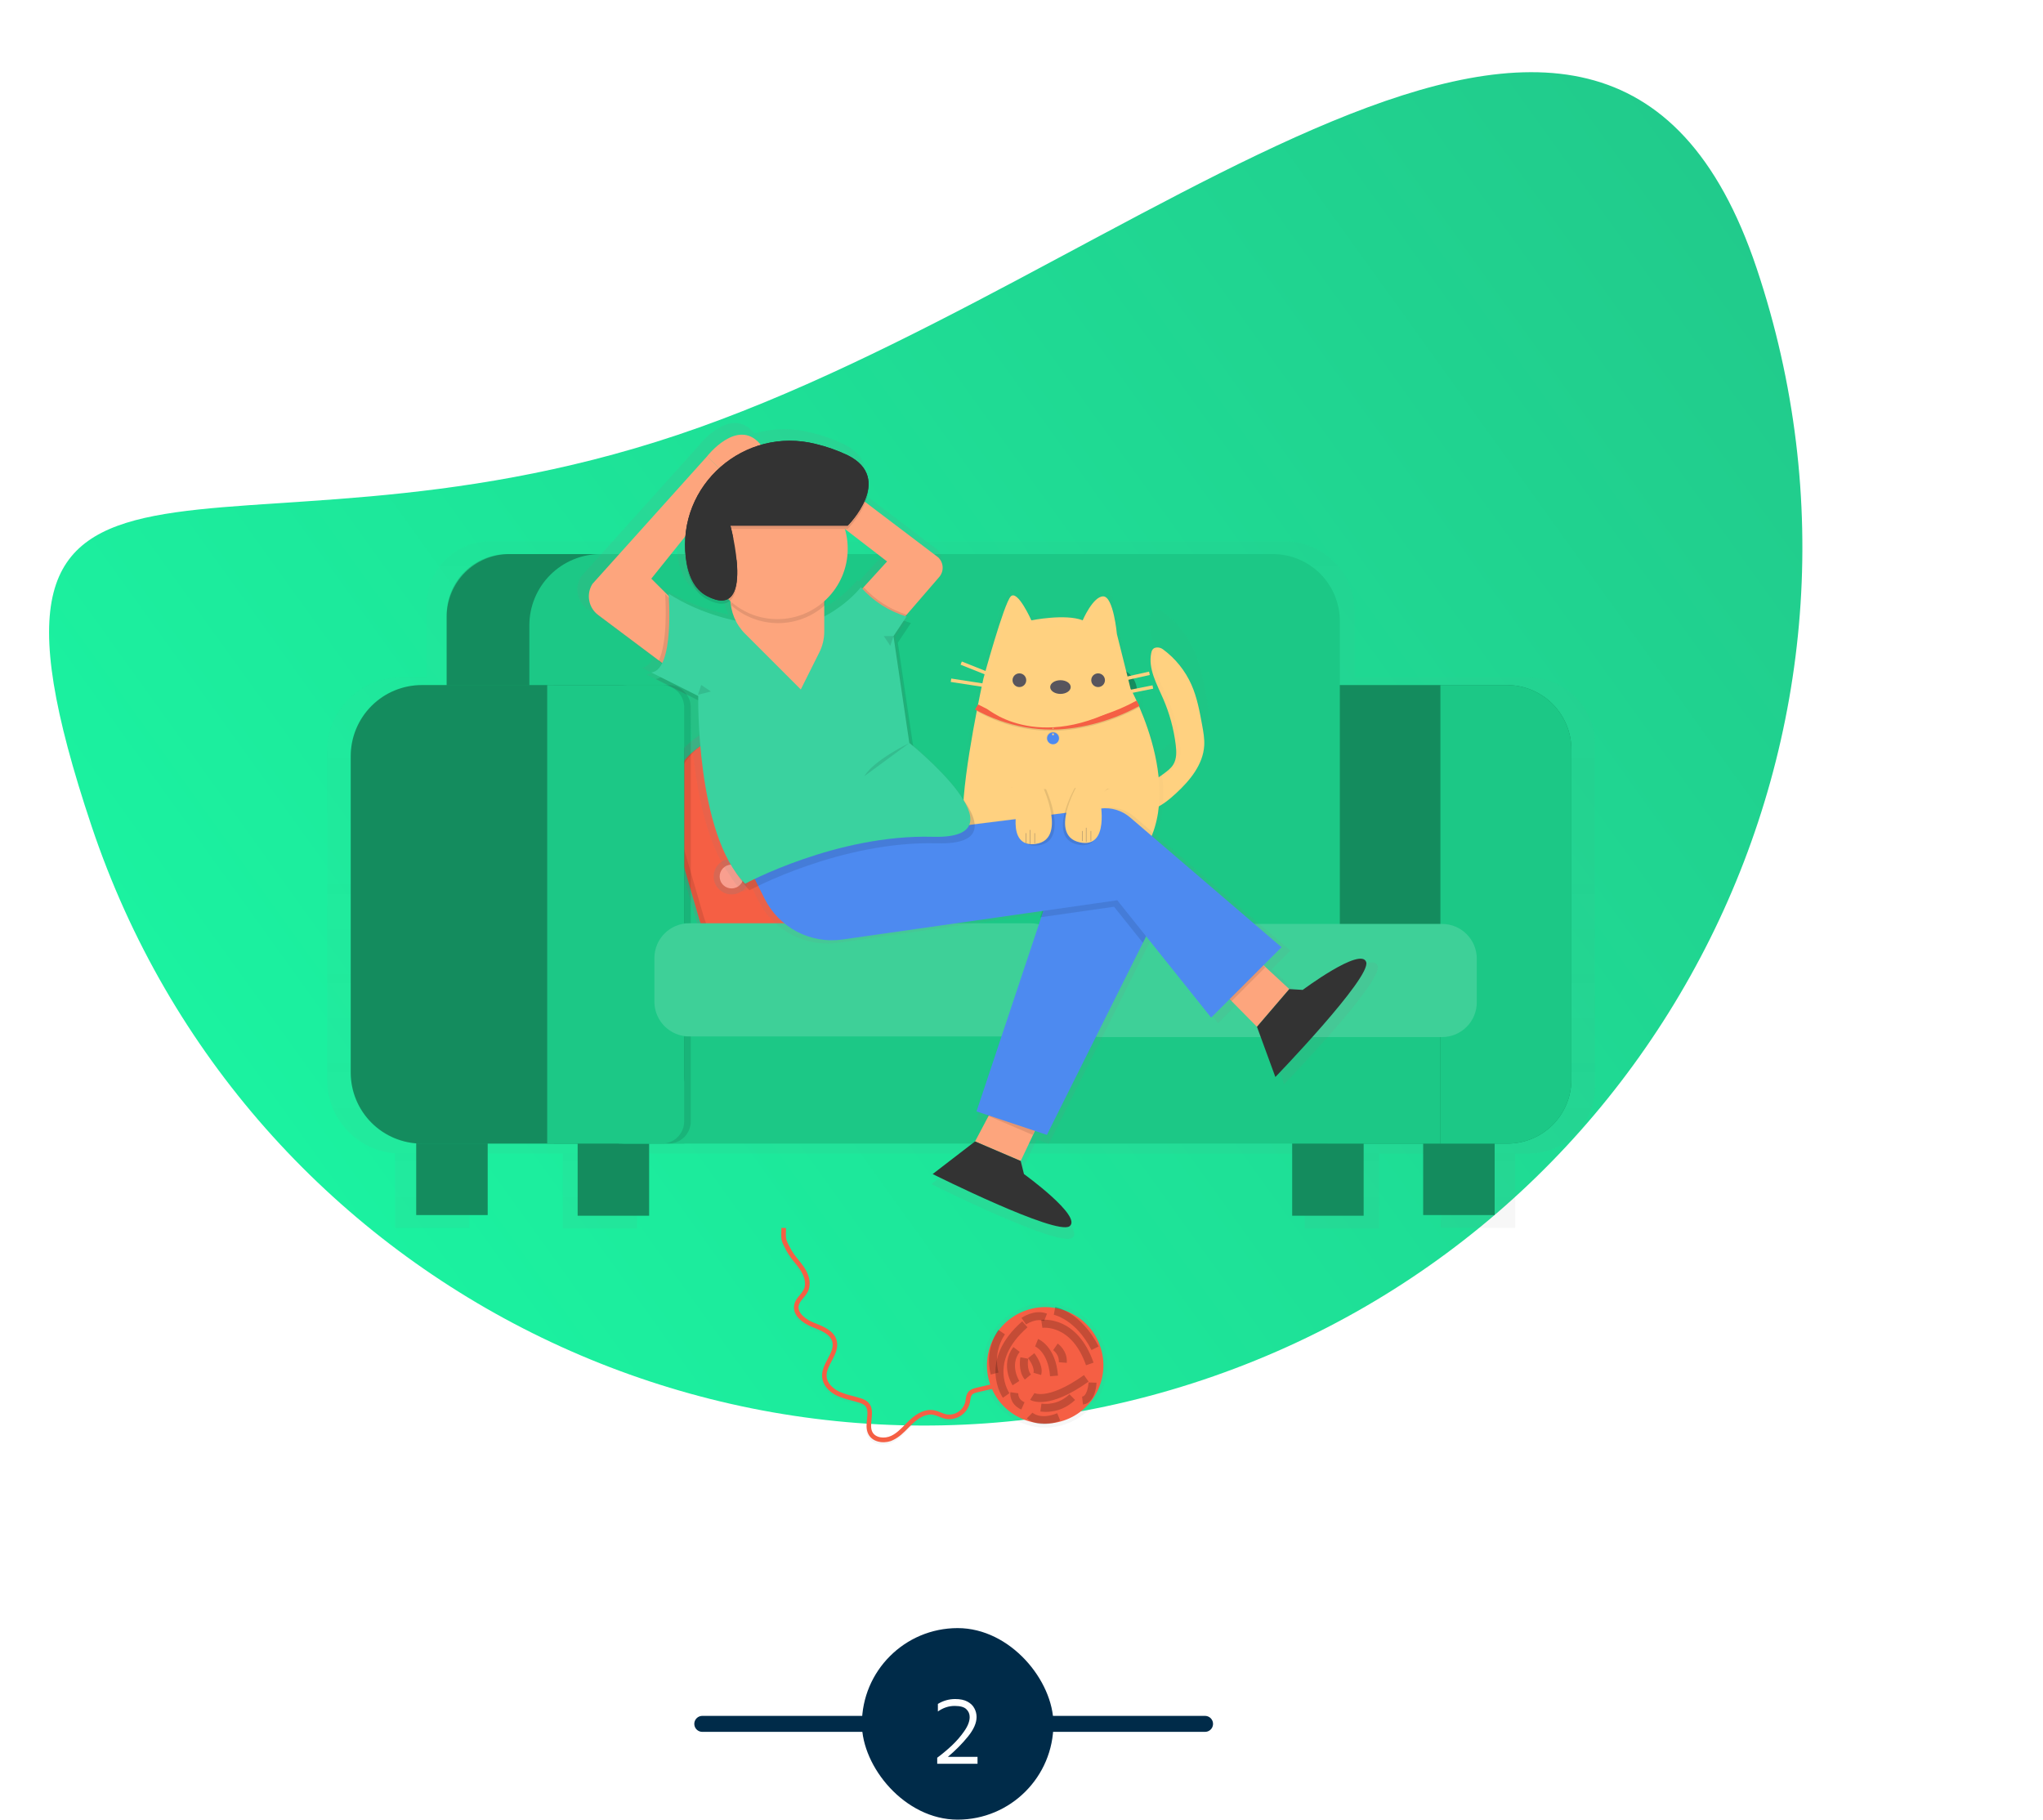 <svg width="256" height="228" viewBox="0 0 256 228" fill="none" xmlns="http://www.w3.org/2000/svg">
<path d="M220.121 33.623C239.422 91.238 208.363 153.591 150.748 172.893C93.133 192.195 30.779 161.135 11.478 103.52C-7.824 45.905 27.295 73.794 84.91 54.492C142.526 35.191 200.819 -23.992 220.121 33.623Z" fill="url(#paint0_linear)"/>
<path d="M88 216L151 216" stroke="#002B49" stroke-width="2" stroke-linecap="round"/>
<rect x="108" y="204" width="24" height="24" rx="12" fill="#002B49"/>
<path d="M122.49 220.136V221H117.438V220.244C118.014 219.82 118.61 219.324 119.226 218.756C119.842 218.18 120.374 217.568 120.822 216.92C121.278 216.272 121.506 215.68 121.506 215.144C121.506 214.752 121.366 214.424 121.086 214.16C120.814 213.888 120.326 213.752 119.622 213.752C118.878 213.752 118.178 213.984 117.522 214.448V213.5C118.194 213.092 118.918 212.888 119.694 212.888C120.318 212.888 120.83 212.996 121.23 213.212C121.63 213.428 121.918 213.708 122.094 214.052C122.278 214.388 122.37 214.752 122.37 215.144C122.37 215.888 122.01 216.704 121.29 217.592C120.57 218.48 119.73 219.328 118.77 220.136H122.49Z" fill="white"/>
<g opacity="0.5">
<path opacity="0.5" d="M191.474 84.875H169.719V76.551C169.719 74.238 168.801 72.02 167.166 70.385C165.531 68.75 163.313 67.832 161.001 67.832H61.394C59.296 67.832 57.284 68.665 55.801 70.148C54.317 71.632 53.484 73.644 53.484 75.742V84.88H50.209C47.769 84.879 45.428 85.847 43.701 87.571C41.975 89.295 41.003 91.633 41 94.073V135.342C41.002 137.663 41.88 139.897 43.459 141.598C45.038 143.298 47.202 144.34 49.516 144.513V153.848H58.814V144.541H70.524V153.926H79.822V144.541H163.506V153.926H172.805V144.541H180.554V153.84H189.863V144.541H191.538C192.63 144.541 193.711 144.326 194.72 143.909C195.728 143.491 196.645 142.879 197.417 142.107C198.189 141.335 198.801 140.418 199.219 139.41C199.637 138.401 199.852 137.32 199.852 136.228V93.255C199.852 92.154 199.636 91.065 199.215 90.048C198.794 89.031 198.177 88.107 197.399 87.329C196.621 86.551 195.697 85.934 194.681 85.513C193.664 85.091 192.574 84.875 191.474 84.875ZM168.082 121.295V128.268H133.416C133.791 127.595 133.988 126.838 133.988 126.068V121.295H168.082Z" fill="url(#paint1_linear)"/>
</g>
<path d="M61.109 141.053H52.156V152.244H61.109V141.053Z" fill="#1CC886"/>
<path d="M170.872 141.136H161.919V152.328H170.872V141.136Z" fill="#1CC886"/>
<path d="M187.287 141.053H178.333V152.244H187.287V141.053Z" fill="#1CC886"/>
<path d="M81.337 141.136H72.384V152.328H81.337V141.136Z" fill="#1CC886"/>
<path opacity="0.3" d="M61.109 141.053H52.156V152.244H61.109V141.053Z" fill="black"/>
<path opacity="0.3" d="M170.872 141.136H161.919V152.328H170.872V141.136Z" fill="black"/>
<path opacity="0.3" d="M187.287 141.053H178.333V152.244H187.287V141.053Z" fill="black"/>
<path opacity="0.3" d="M81.337 141.136H72.384V152.328H81.337V141.136Z" fill="black"/>
<path d="M166.313 85.839H188.837C190.977 85.839 193.029 86.689 194.542 88.202C196.055 89.715 196.904 91.767 196.904 93.906V135.288C196.904 137.411 196.061 139.446 194.56 140.947C193.059 142.448 191.024 143.291 188.901 143.291H166.313V85.839Z" fill="#1CC886"/>
<path opacity="0.3" d="M166.313 85.839H188.837C190.977 85.839 193.029 86.689 194.542 88.202C196.055 89.715 196.904 91.767 196.904 93.906V135.288C196.904 137.411 196.061 139.446 194.56 140.947C193.059 142.448 191.024 143.291 188.901 143.291H166.313V85.839Z" fill="black"/>
<path d="M63.585 69.425H106.706V120.908H55.968V77.04C55.969 75.02 56.771 73.084 58.2 71.655C59.628 70.227 61.565 69.425 63.585 69.425Z" fill="#1CC886"/>
<path opacity="0.3" d="M63.831 69.425H106.706V120.908H55.968V77.286C55.968 76.253 56.172 75.231 56.567 74.277C56.962 73.323 57.541 72.457 58.271 71.727C59.001 70.997 59.868 70.418 60.822 70.023C61.776 69.628 62.798 69.425 63.831 69.425Z" fill="black"/>
<path d="M75.26 69.425H117.069V120.908H66.331V78.352C66.331 75.984 67.272 73.714 68.946 72.04C70.62 70.366 72.891 69.425 75.258 69.425H75.26Z" fill="#1CC886"/>
<path d="M116.823 69.425H159.492C161.719 69.425 163.855 70.31 165.429 71.884C167.004 73.459 167.889 75.594 167.889 77.821V120.908H116.823V69.425Z" fill="#1CC886"/>
<path d="M180.49 85.839H188.842C190.981 85.841 193.032 86.691 194.543 88.204C196.055 89.716 196.904 91.768 196.904 93.906V135.288C196.904 137.411 196.061 139.446 194.56 140.947C193.059 142.448 191.024 143.291 188.901 143.291H180.49V85.839Z" fill="#1CC886"/>
<path d="M180.489 127.622H77.523V143.291H180.489V127.622Z" fill="#1CC886"/>
<path d="M101.182 87.859L89.931 91.138C84.978 92.582 82.132 97.769 83.576 102.722L87.303 115.509C88.747 120.463 93.933 123.308 98.887 121.865L110.138 118.585C115.092 117.141 117.937 111.955 116.493 107.001L112.766 94.214C111.322 89.261 106.136 86.415 101.182 87.859Z" fill="url(#paint2_linear)"/>
<path d="M100.562 89.387L90.071 92.445C85.451 93.791 82.798 98.627 84.145 103.247L87.62 115.171C88.966 119.79 93.803 122.443 98.422 121.097L108.914 118.039C113.533 116.692 116.186 111.856 114.84 107.237L111.365 95.313C110.018 90.693 105.182 88.04 100.562 89.387Z" fill="#F55F44"/>
<path opacity="0.1" d="M100.562 89.387L90.071 92.445C85.451 93.791 82.798 98.627 84.145 103.247L87.62 115.171C88.966 119.79 93.803 122.443 98.422 121.097L108.914 118.039C113.533 116.692 116.186 111.856 114.84 107.237L111.365 95.313C110.018 90.693 105.182 88.04 100.562 89.387Z" fill="black"/>
<path d="M101.104 89.006L90.612 92.064C85.993 93.411 83.34 98.247 84.686 102.866L88.162 114.79C89.508 119.41 94.344 122.063 98.964 120.716L109.455 117.658C114.075 116.312 116.728 111.476 115.381 106.856L111.906 94.932C110.56 90.313 105.723 87.66 101.104 89.006Z" fill="#F55F44"/>
<path d="M98.86 99.3C99.871 98.589 100.114 97.193 99.403 96.181C98.692 95.17 97.295 94.927 96.284 95.638C95.273 96.349 95.029 97.746 95.741 98.757C96.452 99.768 97.849 100.012 98.86 99.3Z" fill="url(#paint3_linear)"/>
<path d="M109.57 105.449C110.582 104.738 110.825 103.342 110.114 102.33C109.402 101.319 108.006 101.076 106.995 101.787C105.983 102.499 105.74 103.895 106.451 104.906C107.163 105.918 108.559 106.161 109.57 105.449Z" fill="url(#paint4_linear)"/>
<path d="M92.957 111.659C93.969 110.947 94.212 109.551 93.501 108.54C92.789 107.528 91.393 107.285 90.382 107.997C89.37 108.708 89.127 110.104 89.838 111.116C90.55 112.127 91.946 112.37 92.957 111.659Z" fill="url(#paint5_linear)"/>
<path d="M103.057 118.238C104.068 117.527 104.311 116.131 103.6 115.119C102.889 114.108 101.492 113.865 100.481 114.576C99.469 115.287 99.226 116.684 99.938 117.695C100.649 118.706 102.045 118.95 103.057 118.238Z" fill="url(#paint6_linear)"/>
<path d="M98.43 98.69C99.104 98.216 99.266 97.285 98.792 96.611C98.318 95.937 97.388 95.775 96.714 96.249C96.04 96.723 95.878 97.654 96.352 98.328C96.826 99.001 97.756 99.164 98.43 98.69Z" fill="#F99F8F"/>
<path d="M109.141 104.839C109.815 104.365 109.977 103.434 109.503 102.76C109.029 102.086 108.098 101.924 107.424 102.398C106.75 102.872 106.588 103.803 107.062 104.477C107.536 105.151 108.467 105.313 109.141 104.839Z" fill="#F99F8F"/>
<path d="M92.528 111.048C93.202 110.574 93.364 109.643 92.89 108.969C92.416 108.295 91.485 108.133 90.811 108.607C90.137 109.081 89.975 110.012 90.449 110.686C90.923 111.36 91.854 111.522 92.528 111.048Z" fill="#F99F8F"/>
<path d="M102.627 117.628C103.301 117.154 103.463 116.223 102.989 115.549C102.515 114.875 101.584 114.713 100.91 115.187C100.236 115.661 100.074 116.592 100.548 117.266C101.022 117.939 101.953 118.102 102.627 117.628Z" fill="#F99F8F"/>
<path d="M52.812 85.839H85.729V143.291H52.812C50.462 143.291 48.207 142.358 46.545 140.696C44.882 139.033 43.948 136.779 43.948 134.428V94.704C43.948 92.353 44.882 90.098 46.544 88.436C48.207 86.773 50.461 85.839 52.812 85.839Z" fill="#1CC886"/>
<path opacity="0.3" d="M52.875 85.839H77.471C78.556 85.839 79.63 86.053 80.633 86.469C81.636 86.884 82.547 87.493 83.314 88.261C84.081 89.029 84.689 89.94 85.104 90.943C85.519 91.946 85.732 93.021 85.731 94.106V135.031C85.731 137.222 84.861 139.323 83.311 140.872C81.762 142.421 79.661 143.291 77.471 143.291H52.875C50.507 143.291 48.236 142.351 46.562 140.677C44.888 139.003 43.948 136.732 43.948 134.365V94.761C43.949 92.394 44.89 90.125 46.564 88.452C48.238 86.779 50.508 85.839 52.875 85.839Z" fill="black"/>
<path opacity="0.1" d="M69.398 85.839H83.775C84.514 85.839 85.222 86.133 85.744 86.655C86.266 87.177 86.559 87.885 86.559 88.623V140.507C86.559 141.246 86.266 141.954 85.744 142.476C85.222 142.998 84.514 143.291 83.775 143.291H69.398V85.839Z" fill="black"/>
<path d="M68.57 85.839H82.947C83.685 85.839 84.393 86.133 84.915 86.655C85.438 87.177 85.731 87.885 85.731 88.623V140.507C85.731 141.246 85.438 141.954 84.915 142.476C84.393 142.998 83.685 143.291 82.947 143.291H68.57V85.839Z" fill="#1CC886"/>
<path d="M133.483 115.686H82V129.863H133.483V115.686Z" fill="#1CC886"/>
<path d="M185.05 115.767H133.567V129.945H185.05V115.767Z" fill="#1CC886"/>
<path opacity="0.15" d="M129.127 115.686H86.356C83.951 115.686 82 117.636 82 120.042V125.507C82 127.912 83.951 129.863 86.356 129.863H129.127C131.533 129.863 133.483 127.912 133.483 125.507V120.042C133.483 117.636 131.533 115.686 129.127 115.686Z" fill="white"/>
<path d="M139.493 89.611C141.141 89.611 142.477 88.275 142.477 86.627C142.477 84.979 141.141 83.643 139.493 83.643C137.845 83.643 136.51 84.979 136.51 86.627C136.51 88.275 137.845 89.611 139.493 89.611Z" fill="#1CC886"/>
<path opacity="0.3" d="M139.493 89.611C141.141 89.611 142.477 88.275 142.477 86.627C142.477 84.979 141.141 83.643 139.493 83.643C137.845 83.643 136.51 84.979 136.51 86.627C136.51 88.275 137.845 89.611 139.493 89.611Z" fill="black"/>
<path d="M93.234 89.611C94.882 89.611 96.218 88.275 96.218 86.627C96.218 84.979 94.882 83.643 93.234 83.643C91.587 83.643 90.251 84.979 90.251 86.627C90.251 88.275 91.587 89.611 93.234 89.611Z" fill="#1CC886"/>
<path opacity="0.3" d="M93.234 89.611C94.882 89.611 96.218 88.275 96.218 86.627C96.218 84.979 94.882 83.643 93.234 83.643C91.587 83.643 90.251 84.979 90.251 86.627C90.251 88.275 91.587 89.611 93.234 89.611Z" fill="black"/>
<path d="M91.741 70.874C92.153 70.874 92.488 70.374 92.488 69.756C92.488 69.138 92.153 68.638 91.741 68.638C91.329 68.638 90.994 69.138 90.994 69.756C90.994 70.374 91.329 70.874 91.741 70.874Z" fill="#FDA57D"/>
<path opacity="0.15" d="M180.693 115.767H137.923C135.517 115.767 133.567 117.718 133.567 120.124V125.588C133.567 127.994 135.517 129.945 137.923 129.945H180.693C183.099 129.945 185.05 127.994 185.05 125.588V120.124C185.05 117.718 183.099 115.767 180.693 115.767Z" fill="white"/>
<g opacity="0.5">
<path opacity="0.5" d="M151.122 87.066C150.78 85.184 150.43 83.281 149.648 81.531C148.793 79.608 147.453 77.939 145.759 76.69C145.507 76.5 145.196 76.407 144.881 76.428C144.39 76.47 144.239 76.772 144.162 77.083C144.152 77.121 144.144 77.156 144.138 77.194C143.944 78.149 144.074 79.092 144.354 80.022C144.703 81.183 145.287 82.315 145.774 83.439C146.65 85.452 147.231 87.581 147.498 89.76C147.534 90.048 147.562 90.344 147.569 90.641C147.573 90.817 147.569 90.994 147.555 91.17C147.534 91.515 147.455 91.854 147.323 92.174C147.3 92.226 147.275 92.281 147.249 92.338C147.223 92.394 147.195 92.445 147.164 92.488C146.866 92.98 146.401 93.33 145.946 93.675C145.49 94.021 144.975 94.389 144.431 94.576H144.449C144.196 94.668 143.928 94.711 143.66 94.706C142.819 94.679 141.924 94.003 141.079 94.162L140.984 94.183C140.119 94.417 139.456 95.777 139.449 96.64C139.449 96.708 139.449 96.775 139.449 96.839C139.449 96.862 139.449 96.885 139.457 96.908C139.465 96.931 139.467 96.995 139.474 97.036C139.48 97.077 139.483 97.087 139.49 97.111C139.497 97.136 139.505 97.185 139.515 97.221C139.524 97.257 139.529 97.272 139.538 97.296C139.546 97.321 139.559 97.364 139.57 97.396C139.582 97.429 139.59 97.445 139.6 97.468C139.61 97.491 139.626 97.531 139.641 97.56L139.677 97.629C139.693 97.657 139.708 97.686 139.726 97.714L139.768 97.779L139.824 97.858L139.872 97.919L139.935 97.991L139.988 98.046L140.058 98.114L140.116 98.164L140.193 98.227L140.253 98.274L140.337 98.331L140.399 98.374L140.491 98.428L140.555 98.464L140.658 98.515L140.718 98.544C140.767 98.567 140.818 98.588 140.869 98.608L140.943 98.636L141.061 98.678L141.146 98.705L141.242 98.734L141.337 98.759L141.429 98.782L141.531 98.803L141.619 98.821L141.725 98.839L141.811 98.852L141.92 98.867L142.002 98.877L142.117 98.886H142.197H142.315H142.39H142.513H142.77H142.905H142.952L143.096 98.875H143.124C143.533 98.84 143.935 98.751 144.321 98.611C145.544 98.148 146.583 97.301 147.544 96.412C149.45 94.651 151.252 92.467 151.404 89.876C151.463 88.941 151.291 87.998 151.122 87.066Z" fill="url(#paint7_linear)"/>
</g>
<path opacity="0.1" d="M143.06 86.444H127.622V90.913H143.06V86.444Z" fill="black"/>
<path d="M143.06 86.444H127.622V90.507H143.06V86.444Z" fill="#1CC886"/>
<path d="M136.56 86.986C137.906 86.986 138.997 85.895 138.997 84.549C138.997 83.203 137.906 82.112 136.56 82.112C135.214 82.112 134.123 83.203 134.123 84.549C134.123 85.895 135.214 86.986 136.56 86.986Z" fill="#1CC886"/>
<path d="M131.965 88.299L131.936 88.27C131.991 88.228 132.036 88.174 132.067 88.112C132.097 88.049 132.114 87.981 132.114 87.912C132.114 87.842 132.097 87.774 132.067 87.712C132.036 87.65 131.991 87.596 131.936 87.554L131.962 87.521C132.021 87.567 132.069 87.626 132.102 87.693C132.135 87.76 132.152 87.834 132.152 87.909C132.152 87.984 132.135 88.058 132.102 88.125C132.069 88.193 132.021 88.251 131.962 88.297L131.965 88.299Z" fill="#4D8AF0"/>
<path opacity="0.1" d="M131.965 88.299L131.936 88.27C131.991 88.228 132.036 88.174 132.067 88.112C132.097 88.049 132.114 87.981 132.114 87.912C132.114 87.842 132.097 87.774 132.067 87.712C132.036 87.65 131.991 87.596 131.936 87.554L131.962 87.521C132.021 87.567 132.069 87.626 132.102 87.693C132.135 87.76 132.152 87.834 132.152 87.909C132.152 87.984 132.135 88.058 132.102 88.125C132.069 88.193 132.021 88.251 131.962 88.297L131.965 88.299Z" fill="black"/>
<path d="M131.936 88.299C131.876 88.253 131.828 88.194 131.796 88.127C131.763 88.06 131.745 87.986 131.745 87.911C131.745 87.836 131.763 87.762 131.796 87.695C131.828 87.628 131.876 87.569 131.936 87.523L131.962 87.556C131.906 87.597 131.862 87.651 131.831 87.714C131.8 87.776 131.784 87.844 131.784 87.913C131.784 87.983 131.8 88.051 131.831 88.113C131.862 88.175 131.906 88.229 131.962 88.271L131.936 88.299Z" fill="#4D8AF0"/>
<path d="M144.419 101.41C145.538 100.986 146.486 100.211 147.367 99.399C149.11 97.791 150.754 95.796 150.895 93.427C150.945 92.562 150.79 91.7 150.634 90.847C150.321 89.128 150.002 87.388 149.293 85.79C148.511 84.034 147.287 82.51 145.739 81.368C145.509 81.194 145.223 81.109 144.935 81.129C144.444 81.174 144.319 81.511 144.254 81.834C143.856 83.799 144.948 85.705 145.747 87.539C146.548 89.379 147.079 91.324 147.323 93.315C147.426 94.16 147.464 95.074 147.018 95.801C146.746 96.247 146.321 96.571 145.905 96.885C145.282 97.355 144.595 97.848 143.815 97.825C143.036 97.802 142.164 97.132 141.359 97.349C140.553 97.565 139.962 98.805 139.957 99.599C139.947 101.751 142.923 101.977 144.419 101.41Z" fill="#FFD180"/>
<g opacity="0.1">
<path opacity="0.1" d="M147.015 95.801C146.743 96.247 146.317 96.571 145.901 96.885C145.485 97.229 145.018 97.505 144.516 97.704C145.223 97.657 145.857 97.213 146.432 96.772C146.848 96.458 147.274 96.132 147.546 95.688C147.989 94.963 147.953 94.05 147.85 93.202C147.606 91.211 147.075 89.266 146.275 87.426C145.476 85.59 144.382 83.683 144.781 81.721C144.792 81.605 144.827 81.492 144.883 81.39C144.94 81.288 145.016 81.199 145.109 81.128C145.048 81.123 144.987 81.123 144.927 81.128C144.436 81.172 144.311 81.509 144.246 81.832C143.848 83.797 144.94 85.703 145.739 87.537C146.54 89.377 147.071 91.322 147.315 93.314C147.423 94.16 147.46 95.074 147.015 95.801Z" fill="black"/>
<path opacity="0.1" d="M140.491 99.491C140.491 98.757 141.013 97.642 141.716 97.308C141.596 97.305 141.476 97.319 141.36 97.349C140.569 97.563 139.963 98.805 139.958 99.599C139.949 101.607 142.534 101.934 144.098 101.513C142.544 101.739 140.481 101.279 140.491 99.491Z" fill="black"/>
</g>
<g opacity="0.5">
<path opacity="0.5" d="M129.084 77.106C129.084 77.106 133.545 76.213 135.776 77.106C135.776 77.106 137.114 73.983 138.452 73.983C139.79 73.983 140.235 78.896 140.235 78.896L142.019 86.032C142.019 86.032 150.493 101.199 142.019 109.227C133.544 117.254 120.164 108.329 120.164 102.53C120.164 96.731 122.84 84.69 122.84 84.69C122.84 84.69 125.516 74.877 126.408 73.984C127.301 73.092 129.084 77.106 129.084 77.106Z" fill="url(#paint8_linear)"/>
</g>
<path d="M129.235 77.726C129.235 77.726 133.522 76.868 135.666 77.726C135.666 77.726 136.952 74.725 138.239 74.725C139.526 74.725 139.953 79.441 139.953 79.441L141.668 86.301C141.668 86.301 149.815 100.876 141.668 108.598C133.521 116.319 120.657 107.74 120.657 102.167C120.657 96.594 123.23 85.016 123.23 85.016C123.23 85.016 125.802 75.583 126.661 74.725C127.519 73.866 129.235 77.726 129.235 77.726Z" fill="#FFD180"/>
<g opacity="0.1">
<path opacity="0.1" d="M144.663 94.316C144.006 91.529 142.998 88.836 141.663 86.303L141.933 87.387C143.095 89.589 144.011 91.913 144.663 94.316Z" fill="white"/>
<path opacity="0.1" d="M121.428 101.012C121.428 95.444 123.503 86.1 123.503 86.1C123.503 86.1 126.076 76.667 126.934 75.809C127.792 74.951 129.507 78.811 129.507 78.811C129.507 78.811 133.794 77.952 135.938 78.811C135.938 78.811 137.225 75.809 138.511 75.809C139.002 75.809 139.38 76.519 139.646 77.389C139.384 76.117 138.938 74.725 138.241 74.725C136.955 74.725 135.668 77.726 135.668 77.726C133.524 76.868 129.237 77.726 129.237 77.726C129.237 77.726 127.522 73.868 126.664 74.725C125.806 75.581 123.233 85.016 123.233 85.016C123.233 85.016 121.158 94.35 121.158 99.928C121.157 100.432 121.428 101.173 121.428 101.012Z" fill="white"/>
</g>
<path d="M137.597 86.088C138.071 86.088 138.455 85.704 138.455 85.23C138.455 84.756 138.071 84.372 137.597 84.372C137.123 84.372 136.739 84.756 136.739 85.23C136.739 85.704 137.123 86.088 137.597 86.088Z" fill="#58555D"/>
<path d="M127.735 86.088C128.209 86.088 128.593 85.704 128.593 85.23C128.593 84.756 128.209 84.372 127.735 84.372C127.261 84.372 126.877 84.756 126.877 85.23C126.877 85.704 127.261 86.088 127.735 86.088Z" fill="#58555D"/>
<path d="M132.88 86.946C133.59 86.946 134.166 86.562 134.166 86.088C134.166 85.614 133.59 85.23 132.88 85.23C132.17 85.23 131.595 85.614 131.595 86.088C131.595 86.562 132.17 86.946 132.88 86.946Z" fill="#58555D"/>
<path d="M143.982 84.156L140.123 85.013L140.216 85.432L144.075 84.575L143.982 84.156Z" fill="#FFD180"/>
<path d="M144.417 85.872L140.129 86.726L140.213 87.147L144.501 86.293L144.417 85.872Z" fill="#FFD180"/>
<path d="M120.524 82.886L120.364 83.284L124.652 84.999L124.811 84.601L120.524 82.886Z" fill="#FFD180"/>
<path d="M119.197 85.022L119.132 85.446L124.706 86.304L124.772 85.88L119.197 85.022Z" fill="#FFD180"/>
<path opacity="0.1" d="M131.811 91.574C130.689 91.575 129.568 91.48 128.462 91.289C126.335 90.923 124.289 90.188 122.416 89.116L122.565 88.424C124.459 89.449 126.504 90.168 128.624 90.552C131.711 91.081 137.02 90.923 142.417 87.945L142.777 88.6C138.86 90.765 134.736 91.574 131.811 91.574Z" fill="black"/>
<path d="M142.417 87.787C137.012 90.764 131.71 90.923 128.624 90.394C126.504 90.009 124.459 89.291 122.565 88.265L122.169 88.897C124.132 89.976 126.257 90.728 128.462 91.126C129.569 91.317 130.69 91.413 131.813 91.412C134.738 91.412 138.855 90.605 142.785 88.443L142.417 87.787ZM131.95 91.353C131.934 91.353 131.918 91.348 131.904 91.339C131.89 91.33 131.879 91.317 131.873 91.302C131.867 91.287 131.865 91.27 131.868 91.254C131.872 91.237 131.88 91.222 131.891 91.211C131.903 91.199 131.918 91.191 131.934 91.188C131.95 91.185 131.967 91.186 131.982 91.193C131.997 91.199 132.011 91.21 132.02 91.223C132.029 91.237 132.034 91.253 132.034 91.27C132.033 91.292 132.024 91.312 132.009 91.328C131.993 91.343 131.972 91.352 131.95 91.352V91.353Z" fill="#F55F44"/>
<path opacity="0.1" d="M131.12 92.513C131.12 92.733 131.207 92.943 131.363 93.099C131.518 93.254 131.729 93.341 131.949 93.341C132.168 93.341 132.379 93.254 132.535 93.099C132.69 92.943 132.777 92.733 132.777 92.513C132.777 92.293 132.69 92.082 132.535 91.927C132.379 91.771 132.168 91.684 131.949 91.684C131.729 91.684 131.518 91.771 131.363 91.927C131.207 92.082 131.12 92.293 131.12 92.513ZM131.949 92.098C131.921 92.098 131.895 92.09 131.872 92.075C131.85 92.06 131.832 92.039 131.822 92.013C131.811 91.988 131.808 91.961 131.814 91.934C131.819 91.907 131.832 91.883 131.851 91.864C131.871 91.844 131.895 91.831 131.922 91.826C131.948 91.821 131.976 91.823 132.001 91.834C132.026 91.844 132.048 91.862 132.063 91.884C132.078 91.907 132.086 91.934 132.086 91.961C132.086 91.997 132.072 92.032 132.047 92.058C132.021 92.083 131.986 92.098 131.95 92.098H131.949Z" fill="url(#paint9_linear)"/>
<path d="M131.203 92.513C131.203 92.711 131.282 92.901 131.422 93.041C131.562 93.181 131.752 93.26 131.95 93.26C132.148 93.26 132.338 93.181 132.478 93.041C132.618 92.901 132.697 92.711 132.697 92.513C132.697 92.315 132.618 92.125 132.478 91.985C132.338 91.845 132.148 91.766 131.95 91.766C131.752 91.766 131.562 91.845 131.422 91.985C131.282 92.125 131.203 92.315 131.203 92.513ZM131.95 92.139C131.926 92.139 131.902 92.132 131.881 92.118C131.861 92.105 131.845 92.085 131.835 92.062C131.826 92.04 131.823 92.015 131.828 91.991C131.833 91.966 131.845 91.944 131.862 91.927C131.88 91.909 131.902 91.898 131.926 91.893C131.95 91.888 131.975 91.891 131.998 91.9C132.021 91.909 132.04 91.925 132.054 91.946C132.067 91.966 132.075 91.99 132.075 92.015C132.075 92.048 132.062 92.08 132.038 92.103C132.015 92.126 131.983 92.139 131.95 92.139Z" fill="#4D8AF0"/>
<path d="M141.318 88.035C129.905 94.75 123.328 88.527 123.328 88.527L141.318 88.035Z" fill="#FFD180"/>
<path d="M172.626 121.023C171.927 119.039 164.438 124.625 164.438 124.625L162.707 124.522L159.376 121.437L161.702 119.111L142.174 102.367C141.653 101.92 141.044 101.587 140.387 101.39C139.729 101.193 139.038 101.135 138.357 101.22L122.123 103.244C122.052 102.314 121.479 101.209 120.669 100.08C119.003 97.349 115.497 94.265 114.203 93.169L112.218 79.826L113.9 77.302C113.589 77.217 113.283 77.114 112.983 76.994L113.338 76.46L113.207 76.424L113.371 76.231H113.351L117.541 71.384C117.852 71.024 118.011 70.558 117.986 70.083C117.96 69.608 117.751 69.161 117.403 68.837L108.027 61.713C108.312 61.035 108.448 60.303 108.427 59.568C108.501 58.153 107.867 56.717 105.743 55.654C104.429 55.028 103.052 54.541 101.636 54.203C99.302 53.603 96.85 53.639 94.535 54.308C94.497 54.261 94.456 54.213 94.414 54.164C91.528 50.866 87.743 55.605 87.596 55.801L72.805 72.253C72.403 72.892 72.255 73.659 72.393 74.401C72.53 75.143 72.941 75.806 73.545 76.259L81.375 82.13L81.35 82.181L81.792 82.508C81.465 83.163 81.008 83.606 80.41 83.673L81.609 84.272C81.419 84.405 81.2 84.487 80.97 84.513L86.46 87.257C86.46 90.11 86.754 103.171 91.392 109.582C91.867 110.371 92.433 111.102 93.077 111.76C93.077 111.76 93.472 111.546 94.193 111.198L95.021 112.857C95.932 114.679 97.393 116.167 99.197 117.112C101 118.057 103.056 118.411 105.072 118.122L130.84 114.441L130.566 115.26L130.714 115.238L122.362 140.295L123.741 140.755L123.715 140.804L123.909 140.887L122.172 144.163L116.704 148.368C116.704 148.368 132.686 156.358 134.367 155.097C136.049 153.836 128.472 148.368 128.472 148.368L128.051 146.686L129.89 142.803L131.431 143.318L143.815 118.55L144.236 117.708L152.617 128.189L154.981 125.827L155.236 126.086L155.257 126.065L158.533 129.38L160.906 135.856C160.906 135.856 173.322 123.006 172.626 121.023ZM107.612 72.859L107.448 72.669C106.449 73.919 104.682 75.43 102.712 76.454V75.077L102.805 74.995V74.395C104.05 73.249 104.951 71.778 105.405 70.148C105.859 68.517 105.849 66.792 105.376 65.167L110.816 69.345L107.612 72.859ZM89.147 57.329L89.016 57.198L89.149 57.329H89.147ZM84.799 66.088C84.763 66.524 84.748 66.964 84.755 67.406C84.745 68.048 84.781 68.69 84.861 69.327C85.141 71.552 85.939 73.372 87.581 74.24C89.013 74.993 89.954 74.952 90.554 74.438L90.619 74.497C90.67 75.367 90.896 76.219 91.284 76.999C88.218 76.359 85.29 75.18 82.636 73.516C82.636 73.516 82.645 73.627 82.657 73.827L80.407 71.577L84.799 66.088Z" fill="url(#paint10_linear)"/>
<path d="M125.858 136.074L122.182 143.02L127.9 145.469L131.577 137.709L125.858 136.074Z" fill="#FDA57D"/>
<path d="M127.9 145.47L128.308 147.107C128.308 147.107 135.661 152.418 134.027 153.643C132.392 154.868 116.869 147.107 116.869 147.107L122.18 143.021L127.9 145.47Z" fill="#333333"/>
<path opacity="0.1" d="M131.185 138.429L125.4 136.502L123.678 139.751L129.397 142.202L131.185 138.429Z" fill="black"/>
<path d="M151.982 123.065L157.504 128.656L161.557 123.934L155.256 118.099L151.982 123.065Z" fill="#FDA57D"/>
<path opacity="0.1" d="M155.483 118.371L152.21 123.338L154.303 125.456L158.549 121.209L155.483 118.371Z" fill="black"/>
<path d="M161.557 123.933L163.239 124.033C163.239 124.033 170.51 118.61 171.19 120.536C171.87 122.462 159.81 134.948 159.81 134.948L157.506 128.656L161.557 123.933Z" fill="#333333"/>
<path d="M109.2 82.13L117.686 72.304C117.989 71.955 118.144 71.501 118.119 71.04C118.093 70.578 117.89 70.144 117.552 69.83L99.086 55.834L96.844 59.332L111.155 70.349L105.08 77.011L109.2 82.13Z" fill="#FDA57D"/>
<path opacity="0.1" d="M108.226 73.573L105.257 76.829L109.382 81.955L113.64 77.032C111.563 76.374 109.695 75.182 108.226 73.573Z" fill="black"/>
<path d="M84.561 84.262L74.953 77.057C74.367 76.617 73.968 75.972 73.834 75.251C73.701 74.531 73.844 73.786 74.234 73.165L88.611 57.167L91.559 60.115L81.614 72.504L87.493 78.383L84.561 84.262Z" fill="#FDA57D"/>
<path opacity="0.1" d="M82.529 82.811L84.101 83.99L87.049 78.111L83.348 74.422C83.427 75.673 83.648 80.535 82.529 82.811Z" fill="black"/>
<path d="M131.184 112.798L122.363 139.258L131.184 142.197L145.882 112.798L134.123 109.859L131.184 112.798Z" fill="#4D8AF0"/>
<path opacity="0.1" d="M130.774 113.616L130.334 114.939L139.595 113.616L143.212 118.139L145.474 113.616L133.714 110.676L130.774 113.616Z" fill="black"/>
<path d="M88.592 57.185C88.592 57.185 92.358 52.328 95.219 55.597C98.08 58.865 90.726 59.273 90.726 59.273L88.592 57.185Z" fill="#FDA57D"/>
<path d="M92.966 106.919L95.807 112.603C96.692 114.373 98.111 115.819 99.863 116.737C101.615 117.654 103.611 117.998 105.569 117.718L140.003 112.805L151.763 127.504L160.581 118.686L141.609 102.424C141.103 101.99 140.512 101.667 139.873 101.474C139.235 101.282 138.563 101.226 137.901 101.309L92.966 106.919Z" fill="#4D8AF0"/>
<path opacity="0.1" d="M84.326 75.206C84.326 75.206 85.1 84.754 82.161 85.081L88.04 88.029C88.04 88.029 87.712 105.34 93.919 111.547C93.919 111.547 105.352 105.34 117.437 105.668C129.523 105.996 114.49 93.908 114.49 93.908L112.505 80.525L114.142 78.069C111.928 77.406 109.946 76.131 108.424 74.392C106.786 76.434 103.042 79.204 99.795 79.204H98.39C93.549 79.204 88.4 78.221 84.321 75.617L84.326 75.206Z" fill="black"/>
<path d="M83.78 74.389C83.78 74.389 84.561 83.936 81.614 84.262L87.493 87.21C87.493 87.21 87.165 104.522 93.372 110.728C93.372 110.728 104.805 104.522 116.89 104.849C128.976 105.177 113.943 93.089 113.943 93.089L111.958 79.706L113.595 77.25C111.381 76.587 109.399 75.312 107.877 73.573C106.239 75.615 102.495 78.385 99.248 78.385H97.843C93.002 78.385 87.853 76.998 83.774 74.389H83.78Z" fill="#3AD29F"/>
<path d="M91.525 71.697V74.972C91.525 76.635 92.186 78.231 93.362 79.407L100.345 86.389L102.669 81.74C103.074 80.931 103.285 80.038 103.285 79.133V71.697H91.525Z" fill="#FDA57D"/>
<path opacity="0.1" d="M91.615 75.478C91.615 75.599 91.615 75.719 91.626 75.84C93.244 77.282 95.335 78.079 97.502 78.077C99.67 78.075 101.76 77.275 103.375 75.83V72.196H91.615V75.478Z" fill="black"/>
<path d="M97.404 77.577C102.274 77.577 106.223 73.629 106.223 68.759C106.223 63.888 102.274 59.94 97.404 59.94C92.534 59.94 88.585 63.888 88.585 68.759C88.585 73.629 92.534 77.577 97.404 77.577Z" fill="#FDA57D"/>
<path opacity="0.1" d="M91.525 66.271H106.224C106.224 66.271 112.104 60.392 106.224 57.452C104.948 56.844 103.611 56.372 102.235 56.044C93.295 53.777 84.794 61.171 85.944 70.323C86.216 72.484 86.99 74.253 88.585 75.09C94.79 78.352 91.525 66.271 91.525 66.271Z" fill="black"/>
<path d="M91.525 65.863H106.224C106.224 65.863 112.104 59.984 106.224 57.044C104.948 56.436 103.611 55.964 102.235 55.636C93.295 53.37 84.794 60.764 85.944 69.915C86.216 72.076 86.99 73.845 88.585 74.682C94.79 77.949 91.525 65.863 91.525 65.863Z" fill="#333333"/>
<path d="M91.951 70.303C92.402 70.303 92.768 69.663 92.768 68.873C92.768 68.084 92.402 67.444 91.951 67.444C91.499 67.444 91.133 68.084 91.133 68.873C91.133 69.663 91.499 70.303 91.951 70.303Z" fill="#FDA57D"/>
<path opacity="0.1" d="M87.457 87.053L87.866 85.826L89.091 86.643L87.457 87.053Z" fill="black"/>
<path opacity="0.1" d="M113.966 93.091C113.966 93.091 109.518 95.22 108.291 97.267L113.966 93.091Z" fill="black"/>
<path opacity="0.1" d="M111.968 79.7L111.56 80.925L110.743 79.7H111.968Z" fill="black"/>
<path d="M91.525 65.863H106.224C106.224 65.863 112.104 59.984 106.224 57.044C104.948 56.436 103.611 55.964 102.235 55.636C93.295 53.37 84.794 60.764 85.944 69.915C86.216 72.076 86.99 73.845 88.585 74.682C94.79 77.949 91.525 65.863 91.525 65.863Z" fill="#333333"/>
<path opacity="0.1" d="M131.071 98.882C131.071 98.882 134.053 105.365 130.137 105.923C126.222 106.482 128.008 100.493 128.008 100.493C128.008 100.493 127.617 98.716 126.664 98.616" fill="black"/>
<path opacity="0.1" d="M134.674 98.724C134.674 98.724 131.128 104.918 134.978 105.815C138.828 106.713 137.58 100.596 137.58 100.596C137.58 100.596 138.127 98.862 139.087 98.846" fill="black"/>
<path d="M130.725 98.7C130.725 98.7 133.707 105.183 129.792 105.742C125.876 106.3 127.663 100.311 127.663 100.311C127.663 100.311 127.271 98.529 126.322 98.43" fill="#FFD180"/>
<path d="M134.95 98.451C134.95 98.451 131.398 104.646 135.255 105.537C139.112 106.428 137.857 100.318 137.857 100.318C137.857 100.318 138.404 98.584 139.364 98.567" fill="#FFD180"/>
<path opacity="0.5" d="M128.603 104.394H128.536V105.66H128.603V104.394Z" fill="#58555D"/>
<path opacity="0.5" d="M129.687 104.394H129.62V105.66H129.687V104.394Z" fill="#58555D"/>
<path opacity="0.5" d="M129.099 103.991H129.032V105.761H129.099V103.991Z" fill="#58555D"/>
<path opacity="0.5" d="M135.645 104.124H135.578V105.39H135.645V104.124Z" fill="#58555D"/>
<path opacity="0.5" d="M136.729 104.124H136.662V105.39H136.729V104.124Z" fill="#58555D"/>
<path opacity="0.5" d="M136.141 103.719H136.074V105.49H136.141V103.719Z" fill="#58555D"/>
<g opacity="0.5">
<path opacity="0.5" d="M133.446 178.466C137.527 177.097 139.726 172.679 138.357 168.598C136.989 164.517 132.571 162.319 128.49 163.687C124.409 165.056 122.211 169.474 123.579 173.555C124.948 177.635 129.365 179.834 133.446 178.466Z" fill="url(#paint11_linear)"/>
</g>
<path d="M133.288 177.994C137.108 176.712 139.167 172.577 137.885 168.757C136.604 164.936 132.469 162.878 128.648 164.159C124.828 165.441 122.77 169.576 124.051 173.396C125.332 177.216 129.468 179.275 133.288 177.994Z" fill="#F55F44"/>
<g opacity="0.5">
<path opacity="0.5" d="M111.552 180.849C110.504 181.201 109.198 180.951 108.712 179.945C108.432 179.364 108.499 178.714 108.565 178.085C108.637 177.396 108.697 176.801 108.309 176.416C108.109 176.246 107.872 176.122 107.618 176.054C107.291 175.945 106.937 175.853 106.599 175.764C105.998 175.626 105.41 175.433 104.844 175.188C103.73 174.666 103.018 173.783 102.939 172.827C102.872 172.008 103.267 171.261 103.643 170.545C104.02 169.83 104.4 169.119 104.22 168.416C103.976 167.468 102.838 167.018 101.836 166.615L101.672 166.553C100.447 166.061 99.133 165.025 99.461 163.695C99.576 163.232 99.869 162.876 100.152 162.549C100.344 162.336 100.509 162.1 100.643 161.846C101.085 160.914 100.48 159.837 100.209 159.416C99.998 159.088 99.748 158.787 99.505 158.487C99.125 158.047 98.789 157.571 98.501 157.066L98.455 156.981C97.79 155.723 97.777 155.67 97.833 154.3V154.136L98.413 154.159V154.323C98.364 155.566 98.364 155.566 98.968 156.709L99.014 156.794C99.284 157.266 99.599 157.711 99.956 158.122C100.206 158.432 100.465 158.753 100.692 159.095C101.395 160.158 101.567 161.25 101.166 162.093C101.009 162.39 100.815 162.665 100.589 162.912C100.337 163.213 100.098 163.498 100.016 163.833C99.761 164.866 101.066 165.688 101.878 166.012L102.034 166.074C103.11 166.5 104.449 167.031 104.767 168.264C105.003 169.179 104.565 170.005 104.141 170.804C103.786 171.475 103.449 172.114 103.503 172.769C103.575 173.649 104.362 174.318 105.075 174.654C105.609 174.884 106.163 175.065 106.73 175.195C107.078 175.285 107.436 175.38 107.787 175.496C108.127 175.589 108.441 175.761 108.704 175.997C109.288 176.577 109.207 177.371 109.128 178.139C109.069 178.712 109.012 179.254 109.221 179.687C109.6 180.469 110.772 180.584 111.588 180.199C112.256 179.885 112.782 179.349 113.338 178.784C113.519 178.601 113.705 178.413 113.895 178.232C114.933 177.25 115.983 176.821 116.933 176.986C117.234 177.049 117.528 177.144 117.809 177.269C118.028 177.365 118.254 177.443 118.486 177.502C119.002 177.594 119.534 177.488 119.976 177.205C120.417 176.922 120.736 176.483 120.868 175.976C120.89 175.879 120.904 175.778 120.921 175.671C120.971 175.33 121.029 174.944 121.301 174.644C121.572 174.345 122.003 174.235 122.309 174.164L125.47 173.434L125.601 173.999L122.44 174.729C122.141 174.798 121.88 174.87 121.731 175.034C121.582 175.198 121.538 175.471 121.497 175.756C121.481 175.868 121.463 175.984 121.438 176.099C121.272 176.756 120.861 177.325 120.29 177.69C119.718 178.056 119.029 178.189 118.363 178.064C118.1 177.998 117.843 177.91 117.595 177.802C117.351 177.692 117.097 177.609 116.836 177.553C115.873 177.389 114.925 178.056 114.298 178.648C114.116 178.82 113.933 179.007 113.756 179.186C113.188 179.762 112.601 180.36 111.84 180.718C111.746 180.768 111.65 180.811 111.552 180.849Z" fill="url(#paint12_linear)"/>
</g>
<path d="M111.63 180.561C110.582 180.913 109.277 180.663 108.791 179.657C108.511 179.076 108.578 178.426 108.643 177.797C108.715 177.107 108.776 176.513 108.388 176.128C108.187 175.957 107.951 175.834 107.697 175.766C107.369 175.656 107.015 175.565 106.678 175.476C106.077 175.338 105.489 175.145 104.922 174.9C103.809 174.377 103.097 173.495 103.018 172.538C102.951 171.719 103.345 170.973 103.722 170.257C104.099 169.541 104.479 168.831 104.299 168.128C104.055 167.18 102.916 166.729 101.914 166.327L101.75 166.264C100.525 165.773 99.212 164.736 99.54 163.407C99.654 162.943 99.947 162.588 100.231 162.26C100.423 162.047 100.588 161.811 100.722 161.558C101.164 160.626 100.558 159.548 100.288 159.128C100.077 158.8 99.826 158.499 99.584 158.199C99.204 157.759 98.868 157.283 98.58 156.777L98.534 156.692C97.869 155.435 97.856 155.382 97.912 154.011V153.848L98.491 153.871V154.034C98.442 155.277 98.442 155.277 99.047 156.42L99.092 156.506C99.363 156.978 99.678 157.423 100.034 157.834C100.285 158.143 100.543 158.464 100.771 158.807C101.474 159.869 101.646 160.962 101.244 161.805C101.088 162.101 100.894 162.376 100.668 162.624C100.416 162.925 100.177 163.21 100.095 163.544C99.839 164.578 101.144 165.4 101.957 165.724L102.112 165.786C103.188 166.212 104.528 166.743 104.846 167.976C105.081 168.891 104.644 169.717 104.22 170.516C103.865 171.187 103.527 171.826 103.581 172.481C103.653 173.36 104.441 174.03 105.153 174.366C105.688 174.596 106.242 174.777 106.809 174.906C107.156 174.996 107.515 175.091 107.865 175.208C108.206 175.301 108.52 175.473 108.782 175.709C109.367 176.288 109.285 177.083 109.207 177.851C109.148 178.424 109.09 178.966 109.3 179.398C109.678 180.181 110.851 180.296 111.666 179.911C112.335 179.597 112.86 179.061 113.417 178.496C113.597 178.313 113.784 178.124 113.974 177.944C115.012 176.962 116.062 176.532 117.012 176.698C117.313 176.761 117.607 176.856 117.888 176.981C118.106 177.077 118.333 177.155 118.564 177.214C119.08 177.306 119.612 177.2 120.054 176.917C120.496 176.634 120.815 176.195 120.947 175.687C120.968 175.591 120.983 175.489 120.999 175.383C121.05 175.042 121.107 174.656 121.379 174.356C121.651 174.056 122.082 173.947 122.388 173.876L125.549 173.146L125.68 173.711L122.519 174.441C122.219 174.51 121.959 174.582 121.81 174.746C121.661 174.91 121.617 175.183 121.576 175.468C121.559 175.579 121.541 175.696 121.517 175.81C121.351 176.468 120.94 177.037 120.368 177.402C119.797 177.767 119.108 177.901 118.441 177.775C118.178 177.71 117.921 177.622 117.673 177.513C117.43 177.404 117.176 177.321 116.915 177.264C115.952 177.101 115.004 177.767 114.377 178.36C114.195 178.532 114.011 178.719 113.835 178.897C113.266 179.474 112.68 180.071 111.919 180.43C111.825 180.479 111.729 180.523 111.63 180.561Z" fill="#F55F44"/>
<path opacity="0.2" d="M130.544 165.88C130.544 165.88 134.58 165.269 136.557 170.902" stroke="black" stroke-miterlimit="10"/>
<path opacity="0.2" d="M126.078 174.854C126.078 174.854 123.081 170.612 128.421 165.935" stroke="black" stroke-miterlimit="10"/>
<path opacity="0.2" d="M127.304 173.305C127.304 173.305 125.858 171.079 127.375 169.084" stroke="black" stroke-miterlimit="10"/>
<path opacity="0.2" d="M129.893 168.239C129.893 168.239 131.808 168.996 132.076 172.404" stroke="black" stroke-miterlimit="10"/>
<path opacity="0.2" d="M132.14 164.25C132.14 164.25 135.131 164.822 137.217 168.934" stroke="black" stroke-miterlimit="10"/>
<path opacity="0.2" d="M128.287 165.542C128.287 165.542 129.7 164.543 131.012 165.066" stroke="black" stroke-miterlimit="10"/>
<path opacity="0.2" d="M129.355 174.973C129.355 174.973 131.244 176.175 136.115 172.707" stroke="black" stroke-miterlimit="10"/>
<path opacity="0.2" d="M129.019 177.364C129.019 177.364 130.201 178.542 132.663 177.541" stroke="black" stroke-miterlimit="10"/>
<path opacity="0.2" d="M125.513 166.911C125.005 167.664 124.664 168.517 124.512 169.413C124.36 170.308 124.401 171.226 124.632 172.104" stroke="black" stroke-miterlimit="10"/>
<path opacity="0.2" d="M127.1 174.51C127.1 174.51 126.944 175.612 128.177 176.159" stroke="black" stroke-miterlimit="10"/>
<path opacity="0.2" d="M136.903 173.234C136.903 173.234 136.827 175.363 135.648 175.491" stroke="black" stroke-miterlimit="10"/>
<path opacity="0.2" d="M130.432 176.365C131.144 176.46 131.868 176.392 132.549 176.165C133.23 175.938 133.85 175.558 134.362 175.055" stroke="black" stroke-miterlimit="10"/>
<path opacity="0.2" d="M132.253 168.76C132.253 168.76 133.277 169.466 133.175 170.725" stroke="black" stroke-miterlimit="10"/>
<path opacity="0.2" d="M128.349 170.157C128.349 170.157 128.064 171.652 128.799 172.542" stroke="black" stroke-miterlimit="10"/>
<path opacity="0.2" d="M129.214 169.867C129.214 169.867 130.265 171.177 129.979 172.147" stroke="black" stroke-miterlimit="10"/>
<defs>
<linearGradient id="paint0_linear" x1="212.965" y1="-8.893" x2="23.57" y2="127.154" gradientUnits="userSpaceOnUse">
<stop stop-color="#22C88A"/>
<stop offset="1" stop-color="#1BF2A0"/>
</linearGradient>
<linearGradient id="paint1_linear" x1="120.426" y1="153.925" x2="120.426" y2="67.827" gradientUnits="userSpaceOnUse">
<stop stop-color="#808080" stop-opacity="0.25"/>
<stop offset="0.54" stop-color="#808080" stop-opacity="0.12"/>
<stop offset="1" stop-color="#808080" stop-opacity="0.1"/>
</linearGradient>
<linearGradient id="paint2_linear" x1="12493.1" y1="-72704.4" x2="8548.73" y2="-78312.6" gradientUnits="userSpaceOnUse">
<stop stop-color="#808080" stop-opacity="0.25"/>
<stop offset="0.54" stop-color="#808080" stop-opacity="0.12"/>
<stop offset="1" stop-color="#808080" stop-opacity="0.1"/>
</linearGradient>
<linearGradient id="paint3_linear" x1="1863.51" y1="-10504.7" x2="1793.12" y2="-10604.8" gradientUnits="userSpaceOnUse">
<stop stop-color="#808080" stop-opacity="0.25"/>
<stop offset="0.54" stop-color="#808080" stop-opacity="0.12"/>
<stop offset="1" stop-color="#808080" stop-opacity="0.1"/>
</linearGradient>
<linearGradient id="paint4_linear" x1="2168.7" y1="-10337.7" x2="2098.28" y2="-10437.8" gradientUnits="userSpaceOnUse">
<stop stop-color="#808080" stop-opacity="0.25"/>
<stop offset="0.54" stop-color="#808080" stop-opacity="0.12"/>
<stop offset="1" stop-color="#808080" stop-opacity="0.1"/>
</linearGradient>
<linearGradient id="paint5_linear" x1="1704.49" y1="-10153.3" x2="1634.07" y2="-10253.4" gradientUnits="userSpaceOnUse">
<stop stop-color="#808080" stop-opacity="0.25"/>
<stop offset="0.54" stop-color="#808080" stop-opacity="0.12"/>
<stop offset="1" stop-color="#808080" stop-opacity="0.1"/>
</linearGradient>
<linearGradient id="paint6_linear" x1="1992.65" y1="-9973.84" x2="1922.23" y2="-10074" gradientUnits="userSpaceOnUse">
<stop stop-color="#808080" stop-opacity="0.25"/>
<stop offset="0.54" stop-color="#808080" stop-opacity="0.12"/>
<stop offset="1" stop-color="#808080" stop-opacity="0.1"/>
</linearGradient>
<linearGradient id="paint7_linear" x1="9146.66" y1="7703.52" x2="9146.66" y2="4618.86" gradientUnits="userSpaceOnUse">
<stop stop-color="#808080" stop-opacity="0.25"/>
<stop offset="0.54" stop-color="#808080" stop-opacity="0.12"/>
<stop offset="1" stop-color="#808080" stop-opacity="0.1"/>
</linearGradient>
<linearGradient id="paint8_linear" x1="17456.1" y1="16351.3" x2="17456.1" y2="7268.57" gradientUnits="userSpaceOnUse">
<stop stop-color="#808080" stop-opacity="0.25"/>
<stop offset="0.54" stop-color="#808080" stop-opacity="0.12"/>
<stop offset="1" stop-color="#808080" stop-opacity="0.1"/>
</linearGradient>
<linearGradient id="paint9_linear" x1="131.95" y1="93.341" x2="131.95" y2="91.684" gradientUnits="userSpaceOnUse">
<stop stop-color="white"/>
<stop offset="1"/>
</linearGradient>
<linearGradient id="paint10_linear" x1="61529.4" y1="69926.7" x2="61529.4" y2="6105.14" gradientUnits="userSpaceOnUse">
<stop stop-color="#808080" stop-opacity="0.25"/>
<stop offset="0.54" stop-color="#808080" stop-opacity="0.12"/>
<stop offset="1" stop-color="#808080" stop-opacity="0.1"/>
</linearGradient>
<linearGradient id="paint11_linear" x1="15994.5" y1="-10380.2" x2="15522.7" y2="-11786.8" gradientUnits="userSpaceOnUse">
<stop stop-color="#808080" stop-opacity="0.25"/>
<stop offset="0.54" stop-color="#808080" stop-opacity="0.12"/>
<stop offset="1" stop-color="#808080" stop-opacity="0.1"/>
</linearGradient>
<linearGradient id="paint12_linear" x1="25545.9" y1="-18329.1" x2="23997.5" y2="-22946.3" gradientUnits="userSpaceOnUse">
<stop stop-color="#808080" stop-opacity="0.25"/>
<stop offset="0.54" stop-color="#808080" stop-opacity="0.12"/>
<stop offset="1" stop-color="#808080" stop-opacity="0.1"/>
</linearGradient>
</defs>
</svg>
